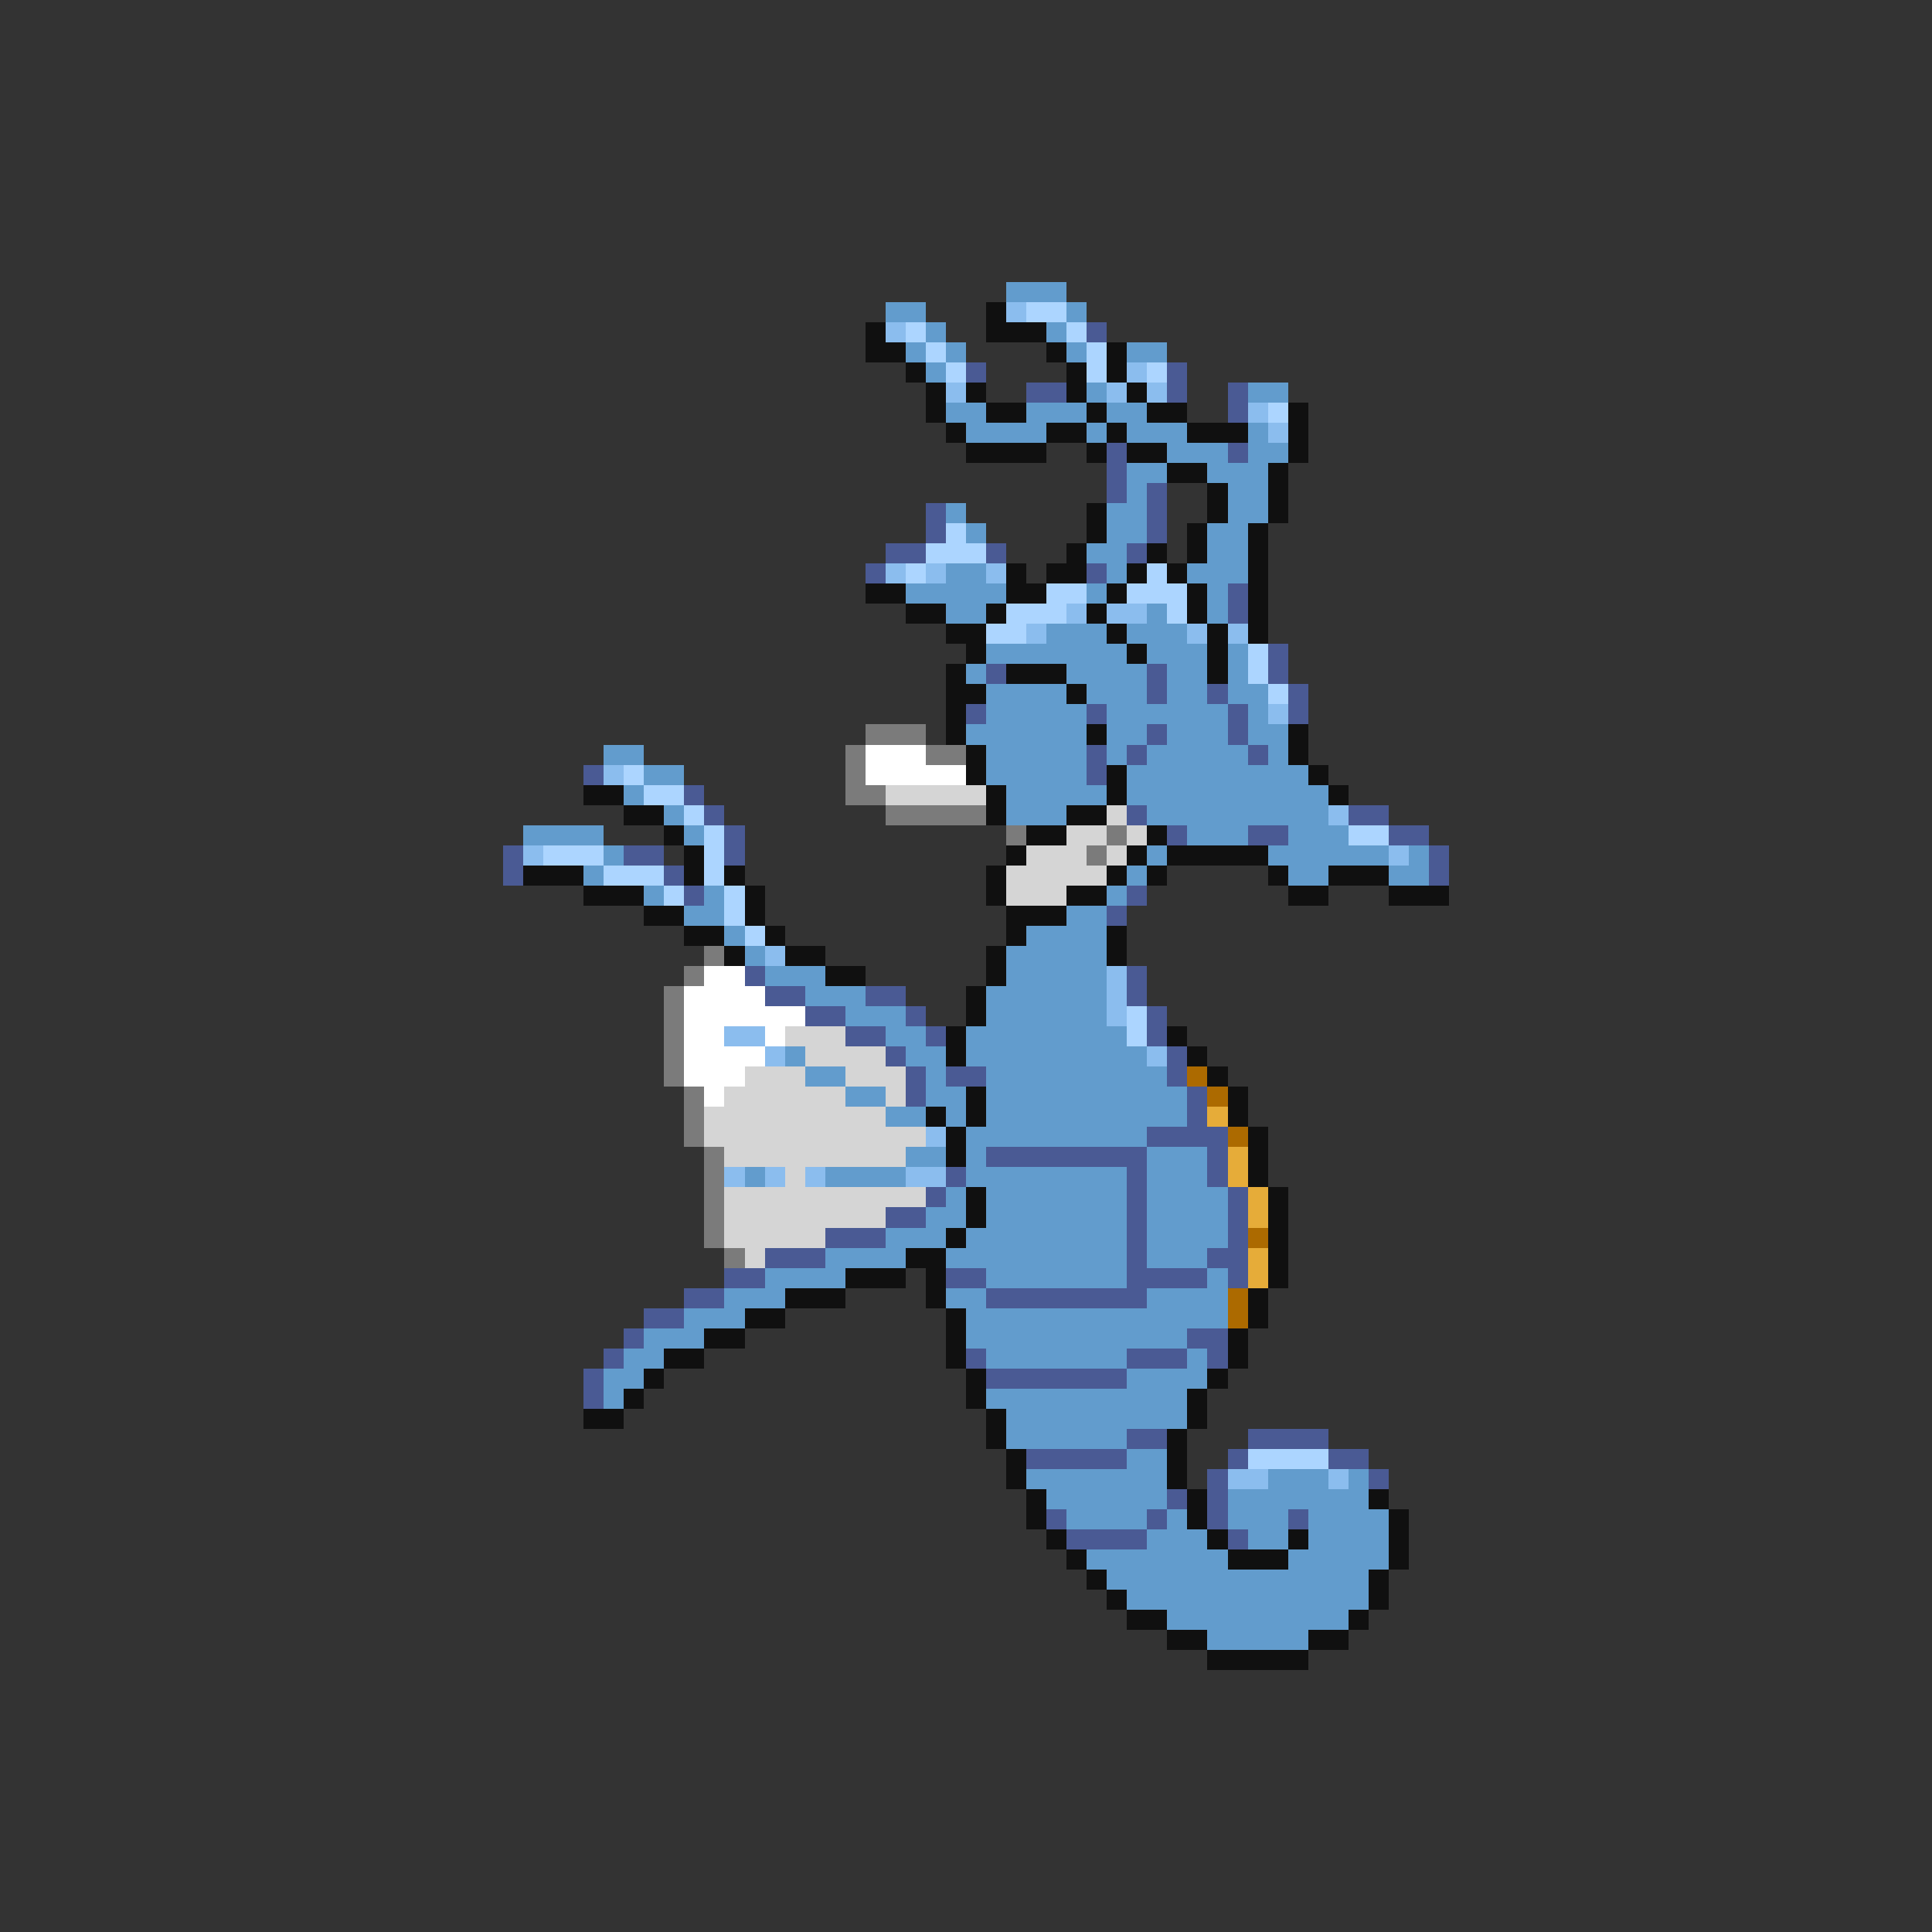 <svg xmlns="http://www.w3.org/2000/svg" viewBox="0 -0.5 96 96" shape-rendering="crispEdges">
<rect x="0" y="-0.5" width="96" height="96" fill="#333333" stroke="none"/>
<path stroke="#629ccd" d="M50 14h3M44 15h2M53 15h1M46 16h1M52 16h1M45 17h1M47 17h1M53 17h1M56 17h2M46 18h1M54 19h1M62 19h2M47 20h2M51 20h3M55 20h2M48 21h4M54 21h1M56 21h3M62 21h1M58 22h3M62 22h2M56 23h2M60 23h3M56 24h1M61 24h2M47 25h1M55 25h2M61 25h2M48 26h1M55 26h2M60 26h2M54 27h2M60 27h2M47 28h2M55 28h1M59 28h3M45 29h5M54 29h1M60 29h1M47 30h2M57 30h1M60 30h1M52 31h3M56 31h3M49 32h7M57 32h3M61 32h1M48 33h1M53 33h4M58 33h2M61 33h1M49 34h4M54 34h3M58 34h2M61 34h2M49 35h5M55 35h6M62 35h1M48 36h6M55 36h2M58 36h3M62 36h2M30 37h2M49 37h5M55 37h1M57 37h5M63 37h1M32 38h2M49 38h5M56 38h9M31 39h1M50 39h5M56 39h10M33 40h1M50 40h3M57 40h9M26 41h4M34 41h1M59 41h3M64 41h3M30 42h1M57 42h1M63 42h6M70 42h1M29 43h1M56 43h1M64 43h2M69 43h2M32 44h1M35 44h1M55 44h1M34 45h2M53 45h2M36 46h1M51 46h4M37 47h1M50 47h5M38 48h3M50 48h5M40 49h3M49 49h6M42 50h3M49 50h6M44 51h2M48 51h8M39 52h1M45 52h2M48 52h9M40 53h2M46 53h1M49 53h9M42 54h2M46 54h2M49 54h10M44 55h2M47 55h1M49 55h10M48 56h9M45 57h2M48 57h1M57 57h3M37 58h1M41 58h4M48 58h8M57 58h3M47 59h1M49 59h7M57 59h4M46 60h2M49 60h7M57 60h4M44 61h3M48 61h8M57 61h4M41 62h4M47 62h9M57 62h3M38 63h4M49 63h7M60 63h1M36 64h3M47 64h2M57 64h4M34 65h3M48 65h13M32 66h3M48 66h11M31 67h2M49 67h7M59 67h1M30 68h2M56 68h4M30 69h1M49 69h10M50 70h9M50 71h6M56 72h2M51 73h7M63 73h3M67 73h1M52 74h6M61 74h7M53 75h4M58 75h1M61 75h3M65 75h4M57 76h3M62 76h2M65 76h4M54 77h7M64 77h5M55 78h13M56 79h12M58 80h9M60 81h5" />
<path stroke="#101010" d="M49 15h1M43 16h1M49 16h3M43 17h2M52 17h1M55 17h1M45 18h1M53 18h1M55 18h1M46 19h1M48 19h1M53 19h1M56 19h1M46 20h1M49 20h2M54 20h1M57 20h2M64 20h1M47 21h1M52 21h2M55 21h1M59 21h3M64 21h1M48 22h4M54 22h1M56 22h2M64 22h1M58 23h2M63 23h1M60 24h1M63 24h1M54 25h1M60 25h1M63 25h1M54 26h1M59 26h1M62 26h1M53 27h1M57 27h1M59 27h1M62 27h1M50 28h1M52 28h2M56 28h1M58 28h1M62 28h1M43 29h2M50 29h2M55 29h1M59 29h1M62 29h1M45 30h2M49 30h1M54 30h1M59 30h1M62 30h1M47 31h2M55 31h1M60 31h1M62 31h1M48 32h1M56 32h1M60 32h1M47 33h1M50 33h3M60 33h1M47 34h2M53 34h1M47 35h1M47 36h1M54 36h1M64 36h1M48 37h1M64 37h1M48 38h1M55 38h1M65 38h1M29 39h2M49 39h1M55 39h1M66 39h1M31 40h2M49 40h1M53 40h2M33 41h1M51 41h2M57 41h1M34 42h1M50 42h1M56 42h1M58 42h5M26 43h3M34 43h1M36 43h1M49 43h1M55 43h1M57 43h1M63 43h1M66 43h3M29 44h3M37 44h1M49 44h1M53 44h2M64 44h2M69 44h3M32 45h2M37 45h1M50 45h3M34 46h2M38 46h1M50 46h1M55 46h1M36 47h1M39 47h2M49 47h1M55 47h1M41 48h2M49 48h1M48 49h1M48 50h1M47 51h1M58 51h1M47 52h1M59 52h1M60 53h1M48 54h1M61 54h1M46 55h1M48 55h1M61 55h1M47 56h1M62 56h1M47 57h1M62 57h1M62 58h1M48 59h1M63 59h1M48 60h1M63 60h1M47 61h1M63 61h1M45 62h2M63 62h1M42 63h3M46 63h1M63 63h1M39 64h3M46 64h1M62 64h1M37 65h2M47 65h1M62 65h1M35 66h2M47 66h1M61 66h1M33 67h2M47 67h1M61 67h1M32 68h1M48 68h1M60 68h1M31 69h1M48 69h1M59 69h1M29 70h2M49 70h1M59 70h1M49 71h1M58 71h1M50 72h1M58 72h1M50 73h1M58 73h1M51 74h1M59 74h1M68 74h1M51 75h1M59 75h1M69 75h1M52 76h1M60 76h1M64 76h1M69 76h1M53 77h1M61 77h3M69 77h1M54 78h1M68 78h1M55 79h1M68 79h1M56 80h2M67 80h1M58 81h2M65 81h2M60 82h5" />
<path stroke="#8bbdee" d="M50 15h1M44 16h1M56 18h1M47 19h1M55 19h1M57 19h1M62 20h1M63 21h1M44 28h1M46 28h1M49 28h1M53 30h1M55 30h2M51 31h1M59 31h1M61 31h1M63 35h1M30 38h1M66 40h1M26 42h1M69 42h1M38 47h1M55 48h1M55 49h1M55 50h1M36 51h2M38 52h1M57 52h1M46 56h1M36 58h1M38 58h1M40 58h1M45 58h2M61 73h2M66 73h1" />
<path stroke="#acd5ff" d="M51 15h2M45 16h1M53 16h1M46 17h1M54 17h1M47 18h1M54 18h1M57 18h1M63 20h1M47 26h1M46 27h3M45 28h1M57 28h1M52 29h2M56 29h3M50 30h3M58 30h1M49 31h2M62 32h1M62 33h1M63 34h1M31 38h1M32 39h2M34 40h1M35 41h1M67 41h2M27 42h3M35 42h1M30 43h3M35 43h1M33 44h1M36 44h1M36 45h1M37 46h1M56 50h1M56 51h1M62 72h4" />
<path stroke="#4a5a94" d="M54 16h1M48 18h1M58 18h1M51 19h2M58 19h1M61 19h1M61 20h1M55 22h1M61 22h1M55 23h1M55 24h1M57 24h1M46 25h1M57 25h1M46 26h1M57 26h1M44 27h2M49 27h1M56 27h1M43 28h1M54 28h1M61 29h1M61 30h1M63 32h1M49 33h1M57 33h1M63 33h1M57 34h1M60 34h1M64 34h1M48 35h1M54 35h1M61 35h1M64 35h1M57 36h1M61 36h1M54 37h1M56 37h1M62 37h1M29 38h1M54 38h1M34 39h1M35 40h1M56 40h1M67 40h2M36 41h1M58 41h1M62 41h2M69 41h2M25 42h1M31 42h2M36 42h1M71 42h1M25 43h1M33 43h1M71 43h1M34 44h1M56 44h1M55 45h1M37 48h1M56 48h1M38 49h2M43 49h2M56 49h1M40 50h2M45 50h1M57 50h1M42 51h2M46 51h1M57 51h1M44 52h1M58 52h1M45 53h1M47 53h2M58 53h1M45 54h1M59 54h1M59 55h1M57 56h4M49 57h8M60 57h1M47 58h1M56 58h1M60 58h1M46 59h1M56 59h1M61 59h1M44 60h2M56 60h1M61 60h1M41 61h3M56 61h1M61 61h1M38 62h3M56 62h1M60 62h2M36 63h2M47 63h2M56 63h4M61 63h1M34 64h2M49 64h8M32 65h2M31 66h1M59 66h2M30 67h1M48 67h1M56 67h3M60 67h1M29 68h1M49 68h7M29 69h1M56 71h2M62 71h4M51 72h5M61 72h1M66 72h2M60 73h1M68 73h1M58 74h1M60 74h1M52 75h1M57 75h1M60 75h1M64 75h1M53 76h4M61 76h1" />
<path stroke="#7b7b7b" d="M43 36h3M42 37h1M46 37h2M42 38h1M42 39h2M44 40h5M50 41h1M55 41h1M54 42h1M35 47h1M34 48h1M33 49h1M33 50h1M33 51h1M33 52h1M33 53h1M34 54h1M34 55h1M34 56h1M35 57h1M35 58h1M35 59h1M35 60h1M35 61h1M36 62h1" />
<path stroke="#ffffff" d="M43 37h3M43 38h5M35 48h2M34 49h4M34 50h6M34 51h2M38 51h1M34 52h4M34 53h3M35 54h1" />
<path stroke="#d5d5d5" d="M44 39h5M55 40h1M53 41h2M56 41h1M51 42h3M55 42h1M50 43h5M50 44h3M39 51h3M40 52h4M37 53h3M42 53h3M36 54h6M44 54h1M35 55h9M35 56h11M36 57h9M39 58h1M36 59h10M36 60h8M36 61h5M37 62h1" />
<path stroke="#ac6a00" d="M59 53h1M60 54h1M61 56h1M62 61h1M61 64h1M61 65h1" />
<path stroke="#e6ac39" d="M60 55h1M61 57h1M61 58h1M62 59h1M62 60h1M62 62h1M62 63h1" />
</svg>